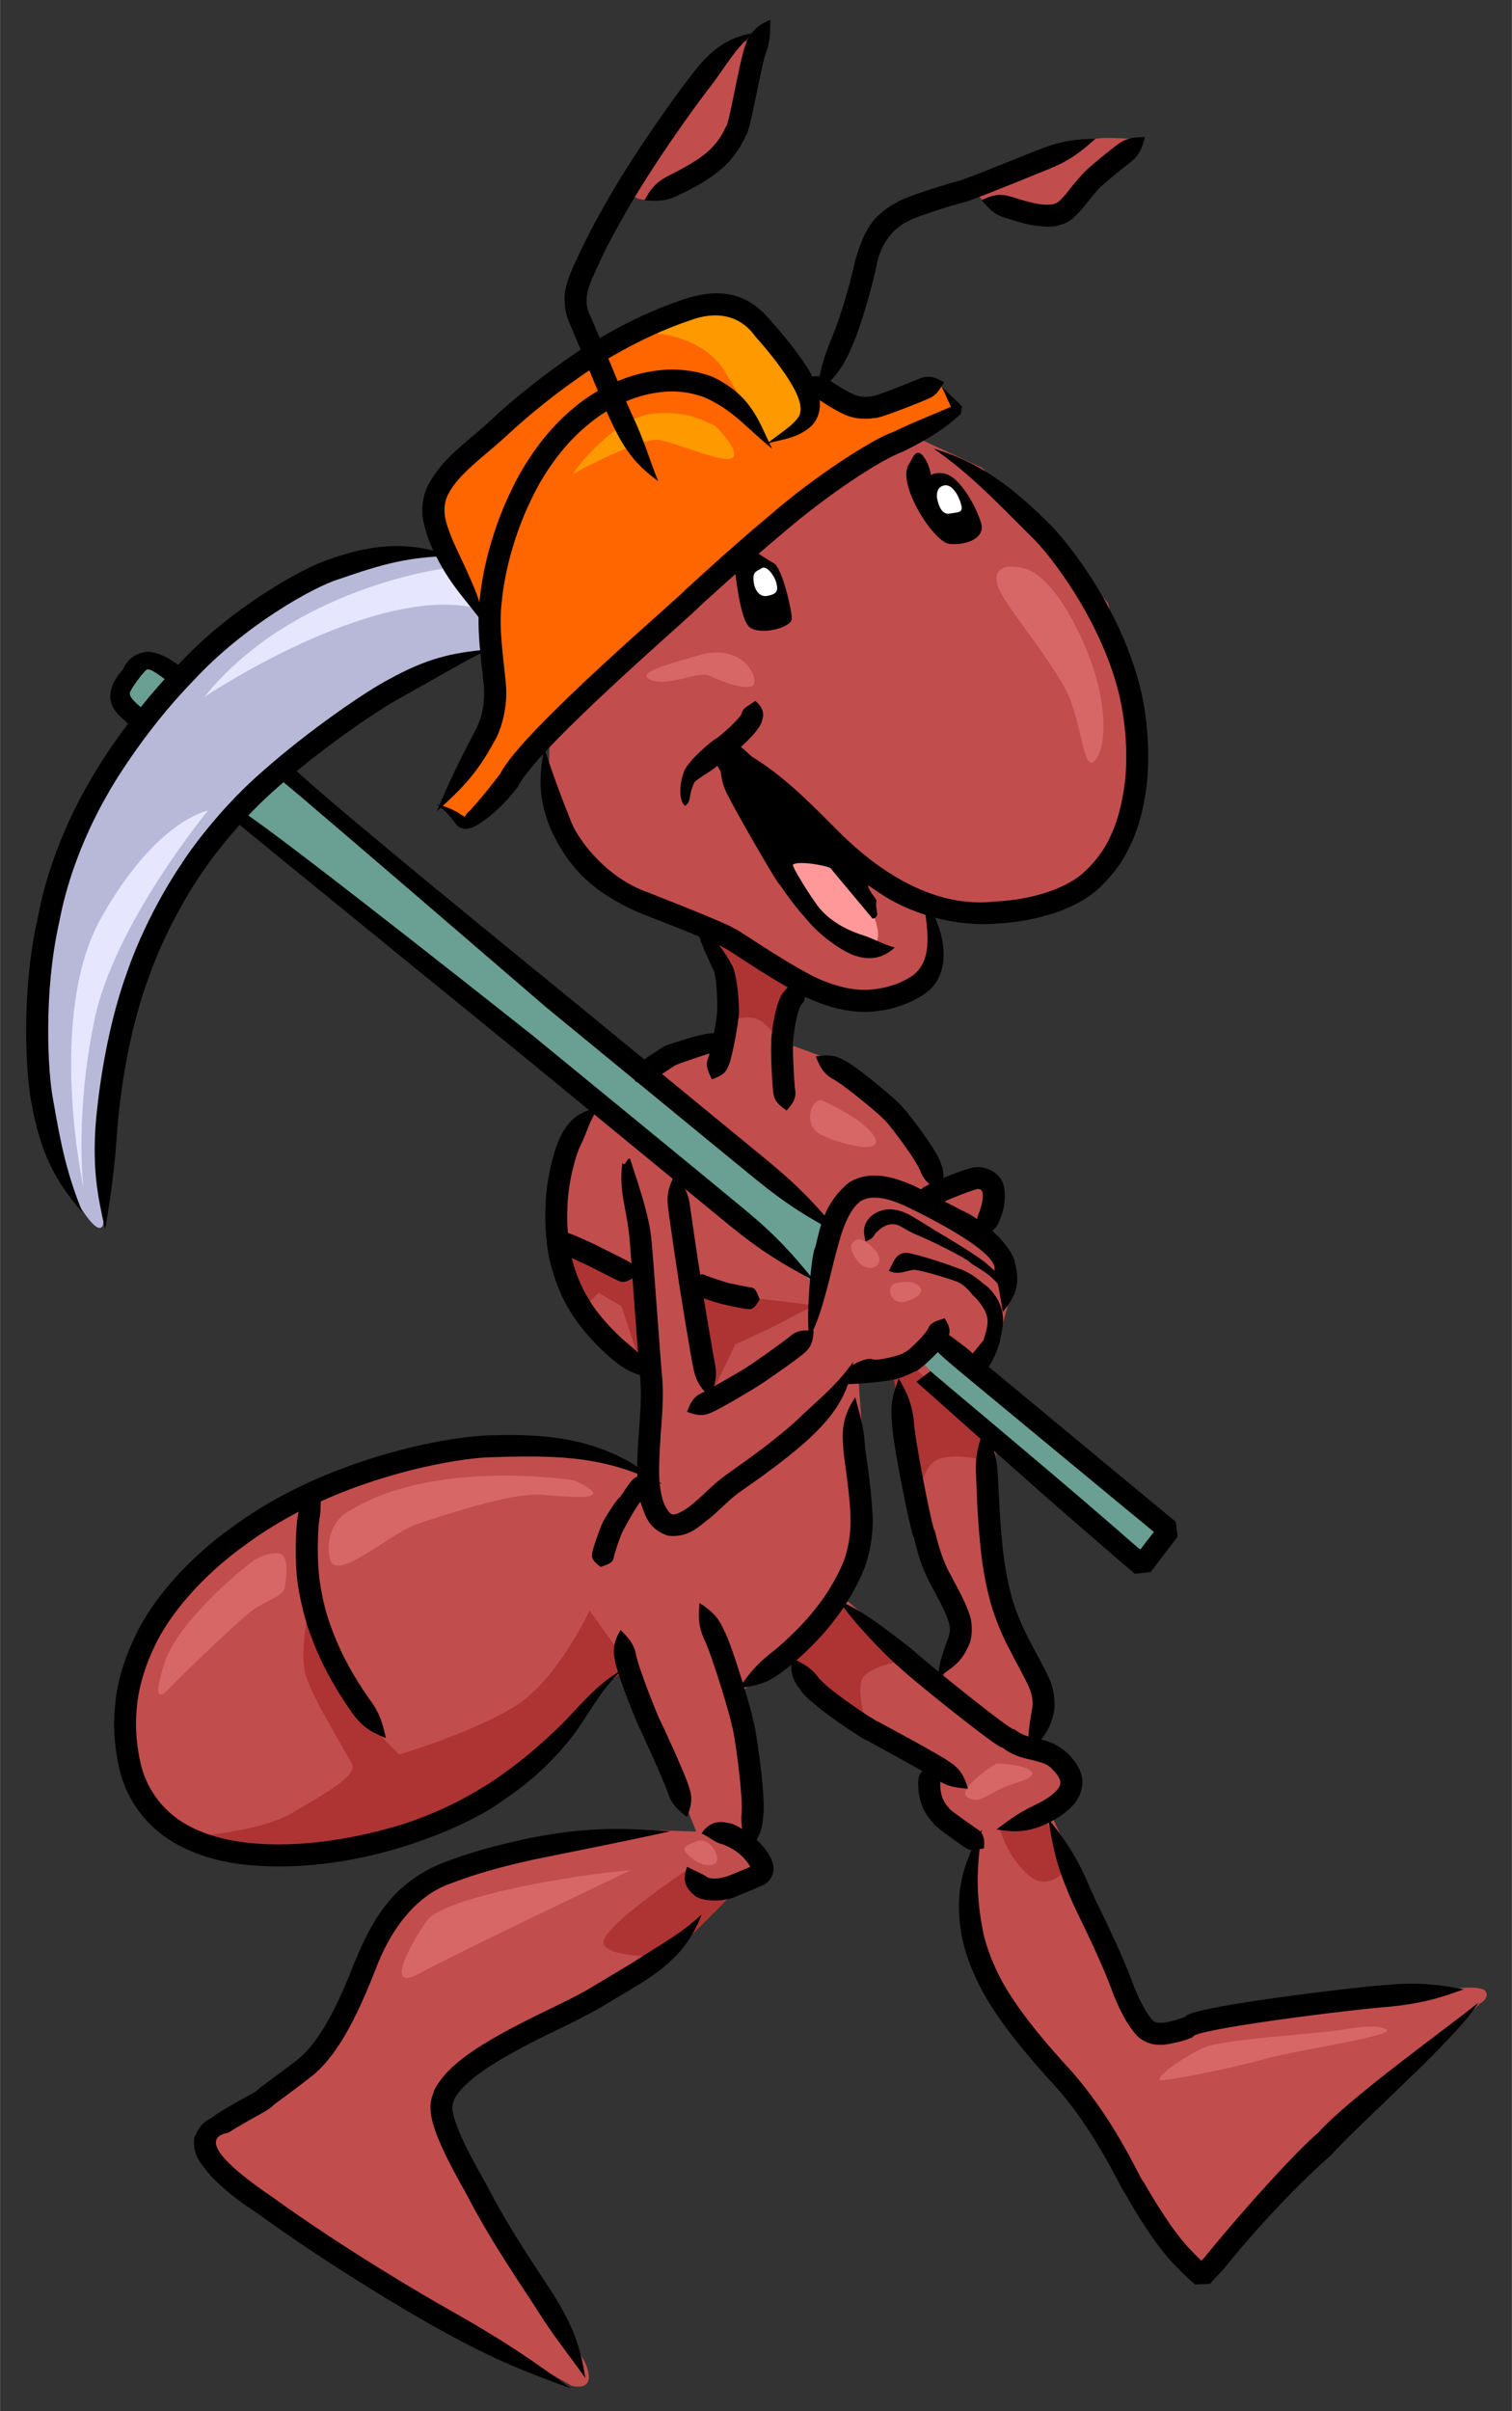 <?xml version="1.0" encoding="UTF-8"?>
<!DOCTYPE svg PUBLIC "-//W3C//DTD SVG 1.1//EN" "http://www.w3.org/Graphics/SVG/1.1/DTD/svg11.dtd">
<!-- Creator: CorelDRAW -->
<svg xmlns="http://www.w3.org/2000/svg" xml:space="preserve" width="64.353mm" height="102.585mm" version="1.1" style="shape-rendering:geometricPrecision; text-rendering:geometricPrecision; image-rendering:optimizeQuality; fill-rule:evenodd; clip-rule:evenodd"
viewBox="0 0 6435 10259"
 xmlns:xlink="http://www.w3.org/1999/xlink">
 <rect x="0" y="0" width="6435" height="10259" fill="#333333" stroke="none"/>
 <defs>
  <style type="text/css">
   <![CDATA[
    .fil0 {fill:transparent;fill-rule:nonzero}
    .fil5 {fill:#FF9999;fill-rule:nonzero}
    .fil3 {fill:#FF9900;fill-rule:nonzero}
    .fil8 {fill:#D76767;fill-rule:nonzero}
    .fil1 {fill:#C24D4D;fill-rule:nonzero}
    .fil9 {fill:#AE3434;fill-rule:nonzero}
    .fil2 {fill:#FF6600;fill-rule:nonzero}
    .fil7 {fill:#E6E6FF;fill-rule:nonzero}
    .fil6 {fill:#B8B8D9;fill-rule:nonzero}
    .fil4 {fill:#6A9F93;fill-rule:nonzero}
    .fil10 {fill:black;fill-rule:nonzero}
    .fil11 {fill:white;fill-rule:nonzero}
   ]]>
  </style>
 </defs>
 <g id="Layer_x0020_1">
  <g id="vc008217.ai">
   <g>
    <g>
     <path class="fil0" d="M3364 46c-53,-52 -60,-52 -178,-37 -117,15 -159,64 -238,129 -80,64 -538,779 -613,972 -76,193 7,318 7,318l-552 470c0,0 -103,117 -125,173 -23,57 19,137 19,137 0,0 -53,-34 -345,68 -291,102 -579,424 -579,424 0,0 -151,-38 -208,-12 -57,27 -208,235 -208,300 0,64 64,117 64,117 0,0 -254,363 -333,602 -79,238 -83,806 -68,999 15,193 170,416 261,492 91,76 136,128 212,102 76,-26 102,-45 106,-174 4,-129 26,-549 76,-685 49,-136 208,-515 367,-738l1298 984c0,0 -129,257 -136,530 -8,272 166,503 253,583 88,79 205,128 205,128l-15 178c0,0 -356,-136 -772,-60 -417,75 -784,257 -973,397 -189,140 -447,477 -500,689 -53,212 -22,526 95,696 117,171 511,250 700,246 189,-3 375,-49 375,-49 0,0 -212,227 -269,397 -57,171 -68,224 -163,307 -94,84 -333,197 -378,239 -46,41 -99,110 -61,223 38,113 136,201 175,257 37,57 1366,757 1366,757 0,0 117,57 215,53 99,-4 178,-56 186,-151 7,-95 -53,-238 -53,-238 0,0 -470,-791 -477,-814 -8,-23 38,-117 64,-129 27,-11 720,-352 818,-454 98,-102 189,-284 189,-284 0,0 231,-76 269,-151 38,-76 -34,-197 -34,-197l-65 -450 57 -20 356 197c0,0 30,163 68,227 38,65 144,114 144,114 0,0 -72,220 -19,439 53,219 223,420 371,556 147,136 250,246 318,379 68,132 272,454 337,515 64,60 155,52 231,22 75,-30 151,-98 166,-128 15,-31 1026,-1079 1026,-1079 0,0 57,-121 34,-193 -23,-72 -155,-106 -178,-114 -23,-7 -216,4 -216,4l-1006 129c0,0 -103,-16 -103,-34 0,-19 -287,-651 -287,-651 0,0 90,-99 94,-209 4,-109 -136,-193 -136,-193 0,0 61,-140 49,-215 -11,-76 -166,-239 -185,-318 -19,-80 -57,-318 -57,-318 0,0 379,310 432,333 52,23 158,-57 200,-99 42,-41 152,-219 148,-268 -4,-49 -799,-670 -799,-670 0,0 19,-152 38,-197 19,-45 45,-87 49,-163 4,-75 -94,-200 -94,-200 0,0 117,-235 -12,-345 -128,-110 -265,-26 -265,-26 0,0 -45,-99 -132,-208 -87,-110 -273,-227 -273,-227l30 -46c0,0 220,38 330,-102 110,-140 94,-242 94,-242 0,0 330,98 587,-99 257,-196 311,-594 299,-900 -11,-307 -265,-727 -344,-841 -80,-113 -454,-325 -454,-325 0,0 68,-84 72,-118 3,-34 -125,-189 -201,-253 -76,-64 -155,-42 -182,-31 -26,12 -193,91 -193,91 0,0 76,-170 95,-253 19,-83 57,-212 98,-265 42,-53 201,-79 201,-79 0,0 223,147 344,128 121,-19 250,-178 292,-231 41,-53 162,-113 196,-162 34,-50 65,-110 34,-160 -30,-49 -102,-37 -174,-56 -72,-19 -246,-4 -344,15 -98,19 -205,94 -337,136 -132,42 -276,30 -446,163 -171,132 -175,238 -193,299 -19,61 -61,280 -61,280 0,0 -114,-189 -227,-235 -114,-45 -296,-15 -337,4 -42,19 -254,129 -254,129 0,0 -3,-42 15,-87 19,-46 137,-239 137,-239 0,0 287,-72 390,-144 102,-72 136,-287 162,-378 27,-91 38,-383 38,-383z"/>
     <path class="fil1" d="M4144 811c0,0 49,61 87,72l261 57 375 -345c0,0 -174,-18 -231,0l-492 216z"/>
     <path class="fil1" d="M2675 811c0,0 34,65 118,27l295 -178 151 -507 -117 41 -447 617z"/>
     <path class="fil2" d="M1835 2200l208 402 64 355 -56 216 -178 246 113 95 398 -421 1677 -1343 -65 -125 -291 106 -257 -76c-197,-110 -402,-219 -599,-329l-601 367 -405 367 -8 140z"/>
     <path class="fil3" d="M3368 1845l-102 37 -189 -314c0,0 -80,-136 -303,-151l166 -106 212 11 284 318 19 125 -87 80z"/>
     <polygon class="fil4" points="3792,5807 4859,6663 4965,6496 3815,5565 "/>
     <path class="fil1" d="M4178 1990l-276 -128 -508 276 -1055 999 -4 201 208 401 473 201 87 193 -7 287 -337 125 -273 216 -106 288 42 367 178 276 185 110 0 461 -178 -60 -412 -64 -750 144 -560 340 -306 435 -57 383 170 272 239 148c578,-263 1165,-528 1744,-791l288 723 -246 -8 -859 201 -174 155 -276 552 -489 360 -23 95 519 423 1018 580c0,0 114,34 57,-99l-613 -1059 68 -171 893 -488 155 -178 42 -102 231 -91 -49 -102 -72 -655 181 -144 84 11 124 152 447 280 -7 163 189 159 -27 375 121 314 371 431 436 685 87 15 1150 -1124c0,0 38,-19 23,-49 -15,-30 -148,-11 -148,-11l-1287 162 -431 -938 132 -91 -166 -174 57 -193 -220 -489 -26 -609 -311 -337 -87 27 38 431 231 704 -102 193 -401 -340 94 -334 -45 -628 375 -136 143 79 76 -79 65 -235 -91 -242 34 -219 -84 -8 -151 30 -197 -310 -280 -216 -185 -68 64 -234 265 52 238 -64 57 -95 -7 -242 340 30 291 -102 190 -223 53 -481 -132 -517 -330 -387 -208 -190z"/>
     <polygon class="fil4" points="499,2961 1021,3484 3482,5474 3550,5209 1150,3241 696,2832 575,2817 "/>
     <path class="fil5" d="M3300 3633l233 -6 187 275c0,0 34,77 6,113l-220 -72 -206 -310z"/>
     <path class="fil6" d="M211 4895c0,0 190,402 227,318l16 -113 0 -417 181 -749 470 -598 620 -462 356 -106 -23 -136 -174 -280 -280 22 -447 182 -386 326 -363 462 -227 567 -46 666 76 318z"/>
     <path class="fil7" d="M1884 2420c0,0 -643,83 -1014,545 0,0 711,-477 1151,-379l-137 -166z"/>
     <path class="fil7" d="M355 5054c0,0 -159,-734 76,-1150 235,-417 454,-455 454,-455 0,0 -401,485 -484,894 -84,408 -46,711 -46,711z"/>
     <path class="fil3" d="M3042 1810c-18,0 -98,-68 -268,-49 -171,19 -360,277 -330,254 31,-23 292,-151 356,-144 65,7 284,106 318,76 34,-30 -76,-137 -76,-137z"/>
     <path class="fil8" d="M4352 2416c-95,-21 -136,19 -95,102 42,84 243,322 296,454 53,133 60,303 102,269 41,-34 61,-166 15,-341 -45,-173 -182,-454 -318,-484z"/>
     <path class="fil8" d="M2978 2787c-127,37 -280,76 -208,106 72,30 204,-38 246,-19 41,19 178,76 193,34 15,-41 -61,-170 -231,-121z"/>
     <path class="fil8" d="M3493 4680c-53,11 -64,109 -8,143 57,34 277,99 239,19 -38,-79 -231,-162 -231,-162z"/>
     <path class="fil8" d="M3641 5277c-20,17 -31,27 3,80 34,53 91,45 99,8 7,-38 -76,-110 -102,-88z"/>
     <path class="fil8" d="M3803 5463c-34,23 -7,87 46,76 53,-12 94,-46 57,-72 -39,-27 -103,-4 -103,-4z"/>
     <path class="fil8" d="M2444 6299c0,0 -612,-101 -980,144 -23,16 -83,84 -60,189 22,107 257,-109 370,-147 114,-38 405,-136 534,-125 129,11 208,15 216,-4 8,-19 -80,-57 -80,-57z"/>
     <path class="fil8" d="M1085 6636c-105,76 -336,284 -385,440 -50,155 -23,155 26,102 49,-53 276,-269 337,-318 61,-49 140,-65 148,-103 7,-37 22,-140 -23,-147 -46,-8 -103,26 -103,26z"/>
     <path class="fil8" d="M2971 7833c-43,15 -80,26 -42,60 38,34 72,53 110,38 38,-15 -15,-117 -68,-98z"/>
     <path class="fil8" d="M4242 7503c-34,19 -170,114 -125,144 46,30 83,-8 137,-34 53,-27 162,-45 136,-76 -27,-30 -148,-34 -148,-34z"/>
     <path class="fil8" d="M2683 7958c-223,15 -795,113 -867,215 -72,102 -182,307 -30,223 151,-83 897,-438 897,-438z"/>
     <path class="fil8" d="M5722 8635c-117,19 -511,41 -594,76 -83,34 -231,140 -185,140 45,0 310,-54 442,-91 133,-38 561,-99 515,-125 -45,-27 -178,0 -178,0z"/>
     <path class="fil9" d="M3099 4343c0,0 53,-19 106,-12 53,8 106,91 106,91l91 -235 -394 -226 106 234 -15 148z"/>
     <polygon class="fil9" points="2494,5554 2547,5501 2645,5558 2721,5789 2736,5437 2372,5281 "/>
     <polygon class="fil9" points="3042,5902 3129,5721 3277,5652 3466,5554 2940,5489 "/>
     <path class="fil9" d="M3913 6356c0,0 15,-132 91,-151 75,-19 163,4 163,4l37 -103 -317 -291 -88 19 35 223 79 299z"/>
     <path class="fil9" d="M3849 7064c0,0 -137,23 -175,72 -37,49 20,223 20,223l-254 -212 -79 -68 208 -276 280 261z"/>
     <path class="fil9" d="M4383 7768l-129 11c0,0 34,125 125,201 90,76 170,-38 170,-38l-106 -216 -60 42z"/>
     <path class="fil9" d="M2917 7961c0,0 -370,246 -348,310 23,65 284,53 284,53l265 -265 -201 -98z"/>
     <path class="fil9" d="M817 7814c0,0 288,-19 424,-99 136,-80 280,-159 257,-208 -22,-49 -181,-299 -201,-394 -18,-94 12,-242 12,-242l288 492 102 102c0,0 329,-98 503,-212 174,-113 307,-401 307,-401l147 205 0 52 -136 103 -181 257 -379 254 -390 143 -424 35 -329 -87z"/>
     <g>
      <path class="fil10" d="M2801 2047c-41,-101 -57,-168 -110,-280 -28,-58 -104,-251 -178,-421 -38,-74 -3,-138 25,-201 26,-59 46,-96 46,-96 0,-1 76,-150 177,-306 101,-158 218,-319 262,-374 75,-99 100,-156 184,-228 -109,16 -183,72 -259,172 -42,51 -165,222 -266,379 -103,160 -181,314 -181,314 1,1 -20,38 -48,100 -14,30 -33,67 -44,116 -14,48 -4,115 17,159 75,174 149,361 181,425 55,116 105,176 194,241z"/>
      <path class="fil10" d="M2743 852c56,4 90,5 141,-20 27,-13 113,-51 185,-112 72,-60 108,-147 106,-146 16,-2 67,-311 87,-356 17,-48 15,-79 17,-134 -51,21 -83,47 -105,104 -28,68 -73,362 -86,352 1,1 -23,61 -80,109 -57,48 -139,86 -165,100 -50,25 -73,54 -100,103z"/>
      <path class="fil10" d="M3475 1677c65,-57 108,-101 147,-194 24,-47 78,-211 108,-350 27,-148 129,-189 134,-191 -3,-4 110,-47 258,-87 143,-53 288,-115 338,-134 91,-37 137,-72 203,-131 -87,3 -145,9 -237,45 -50,18 -200,82 -333,131 -136,36 -274,88 -272,93 1,2 -35,13 -81,56 -50,44 -80,121 -100,193 -33,149 -81,289 -104,339 -36,89 -48,143 -61,230z"/>
      <path class="fil10" d="M4178 852c33,36 49,58 94,73 25,6 95,36 180,39 40,4 93,-13 117,-38 23,-20 32,-33 33,-33 -1,3 45,-59 81,-97 52,-46 109,-91 130,-107 36,-29 48,-59 60,-106 -49,1 -79,4 -117,32 -20,15 -82,64 -134,110 -60,63 -87,106 -91,107 0,-1 -10,12 -23,24 -11,9 -26,16 -55,15 -56,-1 -129,-29 -153,-35 -44,-13 -79,-6 -122,16z"/>
      <path class="fil10" d="M1859 3452c100,-91 168,-155 246,-300 22,-35 60,-140 47,-250 -10,-111 -30,-225 -17,-338 21,-228 117,-419 116,-418 1,2 78,-199 255,-342 84,-71 193,-120 288,-133 95,-16 172,7 205,20 124,55 182,134 287,218 -58,-117 -85,-224 -252,-305 -45,-18 -140,-44 -254,-25 -113,16 -237,72 -334,153 -196,160 -279,379 -280,375 1,0 -101,201 -125,448 -14,124 8,256 17,353 10,101 -16,164 -36,202 -71,135 -111,217 -163,342z"/>
      <path class="fil10" d="M2069 2670c-28,-141 -79,-230 -144,-374 -13,-39 -58,-120 -16,-196 43,-84 151,-158 246,-245 179,-168 367,-289 367,-288 0,1 185,-127 415,-204 114,-43 215,-20 277,68 74,82 124,153 146,189 40,64 58,116 41,150 -24,40 -82,74 -136,117 68,-19 128,-21 189,-75 65,-69 29,-168 -14,-241 -25,-41 -81,-119 -155,-201 -36,-44 -91,-97 -167,-114 -75,-18 -147,-2 -210,18 -245,82 -436,216 -437,214 1,0 -195,125 -380,298 -86,82 -203,156 -265,271 -33,57 -34,132 -21,175 11,46 25,80 35,102 74,160 148,220 229,336z"/>
      <path class="fil10" d="M3424 1612c16,40 21,62 51,82 16,9 63,44 120,70 64,29 130,14 127,14 10,8 199,-68 230,-82 32,-13 43,-33 66,-69 -36,-22 -64,-31 -99,-18 -42,17 -216,87 -212,77 0,0 -38,9 -74,-8 -42,-18 -91,-53 -108,-63 -31,-19 -62,-18 -101,-3z"/>
      <path class="fil10" d="M4094 1729l-2 -2 -9 -9c-22,-21 -46,-45 -72,-70 12,30 24,57 36,83l-12 5 -42 18c-57,24 -117,48 -194,85 -87,30 -331,187 -521,352 -195,163 -362,321 -363,320 6,5 -697,600 -786,781 -50,66 -89,113 -130,158 -30,22 -7,36 -43,12 -28,-18 -62,-32 -97,-39 30,21 52,44 70,68 9,10 16,34 55,36 31,-4 44,-16 59,-24 54,-36 108,-86 160,-154 77,-165 780,-764 774,-769 1,1 169,-157 361,-317 193,-165 414,-309 502,-340 75,-37 135,-71 187,-110 13,-9 25,-19 37,-30l18 -16 5 -4 1 -1 1 -1 0 0 0 0c10,-64 3,-18 5,-32z"/>
      <path class="fil10" d="M2316 3184c-21,116 -28,204 26,340 17,35 50,110 117,183 65,74 167,136 263,177 198,77 361,143 357,149 4,-8 146,101 337,203 96,48 214,81 316,66 100,-11 175,-52 210,-78 131,-98 63,-312 -12,-398 15,119 46,252 -43,323 -25,18 -84,51 -166,60 -80,12 -177,-14 -264,-57 -171,-91 -328,-207 -333,-201 3,-6 -180,-81 -364,-153 -193,-67 -311,-244 -333,-311 -48,-119 -73,-191 -111,-303z"/>
      <path class="fil10" d="M447 5230c26,-151 40,-251 52,-427 7,-96 38,-383 129,-631 85,-249 223,-446 222,-445 -1,0 130,-202 329,-375 197,-174 439,-337 522,-381 153,-85 237,-136 373,-207 -152,13 -259,38 -420,127 -89,46 -334,211 -538,392 -207,179 -345,392 -343,392 0,-1 -145,206 -234,466 -94,259 -126,557 -133,654 -11,182 7,286 41,435z"/>
      <path class="fil10" d="M351 5159c-67,-167 -91,-281 -126,-484 -21,-109 -42,-452 28,-757 58,-308 212,-549 211,-550 -1,1 140,-248 359,-472 212,-231 511,-399 617,-431 192,-67 305,-97 485,-99 -170,-57 -311,-61 -519,12 -115,35 -431,213 -650,453 -228,232 -374,491 -373,491 2,-2 -161,255 -221,576 -74,318 -52,675 -29,791 38,215 100,335 218,470z"/>
      <path class="fil10" d="M622 3030c-8,-13 -71,-52 -70,-80 0,-15 68,-106 76,-102 20,-2 71,42 84,49l59 -61c-16,-5 -72,-60 -144,-63 -87,8 -105,84 -105,76 0,2 -53,51 -53,116 2,64 66,100 74,114l79 -49z"/>
      <path class="fil10" d="M1196 3319c149,123 1125,964 1125,964 0,0 747,614 897,736 138,112 226,164 361,236 -97,-118 -165,-194 -302,-308 -149,-123 -897,-736 -897,-736 0,0 -1005,-816 -1141,-952l-43 60z"/>
      <path class="fil10" d="M1004 3497c149,123 1204,981 1204,981 0,0 748,614 897,736 139,113 227,165 361,236 -96,-118 -164,-194 -302,-308 -148,-123 -897,-736 -897,-736 0,0 -1069,-848 -1233,-951l-30 42z"/>
      <path class="fil10" d="M3444 5688c45,-58 91,-268 111,-346 12,-36 39,-183 109,-232 72,-42 183,22 178,16 -9,-4 416,191 390,279 18,60 24,104 36,177 44,-55 79,-109 52,-206 -5,-60 -118,-179 -231,-228 -107,-57 -206,-106 -209,-107 0,0 -27,-12 -72,-26 -44,-12 -121,-29 -194,16 -129,104 -130,250 -149,288 -19,81 -33,296 -21,369z"/>
      <path class="fil10" d="M3684 5282c41,-15 32,-28 49,-41 8,-8 51,-53 104,-21 46,29 85,42 84,42 2,0 184,85 210,111 27,23 86,42 137,117 4,-44 -30,-80 -62,-107 -34,-35 -218,-143 -217,-142 -1,0 -41,-26 -94,-58 -26,-16 -59,-34 -98,-37 -41,-4 -74,16 -85,25 -42,36 -38,69 -28,111z"/>
      <path class="fil10" d="M3783 5407c39,20 74,-1 105,-4 17,-3 138,33 179,48 42,14 73,60 73,60 1,-1 43,38 58,81 16,43 -10,93 -11,109l-56 69 60 64c28,-19 62,-109 65,-129 1,-21 26,-83 4,-143 -20,-61 -69,-98 -70,-96 0,1 -50,-50 -114,-70 -62,-24 -204,-70 -225,-65 -41,5 -48,40 -68,76z"/>
      <path class="fil10" d="M3888 5123c37,16 62,21 92,8 32,-19 194,-83 185,-71 1,0 12,-4 17,16 6,26 -12,78 -18,91 -11,28 -4,49 6,88 40,-7 65,-19 80,-52 7,-19 35,-72 24,-146 -12,-92 -126,-96 -117,-90 -14,-9 -188,61 -217,80 -31,15 -39,37 -52,76z"/>
      <path class="fil10" d="M3437 4194c-35,-16 -74,-13 -97,22 -44,37 -62,225 -57,224 -4,0 2,180 9,214 5,32 23,48 56,71 26,-30 40,-50 37,-81 -6,-34 -13,-202 -9,-201 -6,-1 16,-164 40,-174 13,-20 7,-34 21,-75z"/>
      <path class="fil10" d="M3472 4495c18,45 32,71 69,94 44,20 224,170 220,174 6,-4 146,180 159,227 17,38 40,54 82,80 14,-45 20,-77 2,-121 -13,-53 -170,-256 -176,-251 4,-5 -191,-169 -238,-188 -40,-23 -71,-22 -118,-15z"/>
      <path class="fil10" d="M3368 5681c-29,26 -186,136 -187,134 1,2 -82,50 -143,84 9,-28 12,-55 6,-90 -8,-40 -35,-199 -49,-285 33,12 77,25 77,24 0,0 95,23 115,22 18,2 30,-13 46,-41 -11,-31 -19,-48 -34,-51 -18,-1 -103,-20 -103,-20 0,0 -83,-26 -98,-34 -6,-3 -12,-2 -18,0 -13,-82 -39,-260 -45,-304 -8,-53 -29,-81 -64,-121 -23,48 -35,81 -28,135 6,57 50,346 50,346 0,0 46,289 59,346 8,41 23,67 47,95 -7,3 -13,6 -17,8 -31,16 -43,38 -58,78 39,14 65,20 99,5 38,-14 209,-117 208,-118 1,1 166,-112 195,-140 28,-24 34,-50 37,-92 -43,-3 -68,-2 -95,19z"/>
      <path class="fil10" d="M2679 5723c-31,-25 -121,-105 -175,-198 -42,-68 -63,-140 -71,-172 35,16 76,34 76,35 -1,-1 104,53 126,63 20,9 39,0 68,-19 -4,-35 -8,-54 -27,-64 -20,-11 -126,-64 -127,-64 1,-1 -104,-50 -132,-58 -3,-33 -4,-73 -2,-115 4,-110 38,-223 55,-256 30,-62 36,-99 74,-159 -71,9 -123,45 -159,121 -22,40 -60,170 -63,290 -7,120 15,229 16,229 1,0 21,112 85,218 63,106 163,195 197,221 63,50 110,61 180,70 -38,-60 -64,-95 -121,-142z"/>
      <path class="fil10" d="M3825 5865c-24,65 -37,110 -29,185 1,84 84,489 92,487 3,-1 16,102 76,210 27,51 55,101 69,141 16,42 9,58 4,78 -20,55 -41,103 -44,172 54,-42 97,-57 132,-142 10,-18 20,-86 -3,-138 -19,-54 -50,-106 -75,-155 -50,-87 -67,-192 -69,-190 -8,2 -87,-392 -89,-473 -10,-74 -29,-114 -64,-175z"/>
      <path class="fil10" d="M4188 6078c-24,69 -38,114 -34,195 2,43 5,174 18,297 10,122 39,233 40,233 -2,-2 29,114 88,221 27,55 60,110 79,154 19,42 17,73 14,91 -12,66 -18,115 -19,188 54,-49 93,-83 112,-175 4,-24 5,-85 -21,-141 -24,-54 -56,-106 -82,-159 -57,-104 -82,-202 -81,-203 -1,0 -27,-101 -37,-219 -12,-117 -15,-248 -19,-292 -4,-80 -23,-126 -58,-190z"/>
      <path class="fil10" d="M2724 6283c-31,-11 -69,70 -85,86 -19,14 -79,113 -76,114 -2,0 -42,106 -43,129 -4,20 10,35 36,55 33,-11 50,-18 55,-35 2,-20 34,-109 36,-109 -2,-1 63,-118 77,-131 12,-12 9,-76 0,-109z"/>
      <path class="fil10" d="M2641 6935c-24,43 -35,75 -25,123 5,56 106,302 108,299 1,1 108,234 122,281 16,43 39,62 78,93 18,-46 25,-79 9,-125 -14,-53 -124,-288 -124,-287 -3,0 -97,-234 -103,-283 -10,-44 -30,-65 -65,-101z"/>
      <path class="fil10" d="M3220 7828c17,-29 26,-59 28,-101 14,-70 -35,-407 -43,-406 6,-2 -90,-326 -124,-385 -25,-58 -55,-83 -104,-116 -5,59 -5,96 18,151 32,58 125,369 119,371 8,-1 53,318 41,383 -1,22 1,40 4,57 -26,-16 -50,-26 -63,-26 -49,-12 -86,7 -110,45 41,20 54,37 85,45 16,4 69,27 101,67 9,10 16,20 21,30 -21,9 -53,23 -84,35 -57,23 -97,15 -103,6 -18,-12 -41,-20 -82,-41 -14,41 -19,80 29,119 27,30 130,33 187,4 62,-24 110,-47 111,-46 78,-52 32,-133 -31,-192z"/>
      <path class="fil10" d="M3145 7182c73,-8 124,-21 190,-73 37,-27 142,-116 218,-218 79,-100 124,-211 122,-211 2,3 48,-117 38,-246 -7,-129 -31,-256 -33,-298 -6,-78 -22,-119 -40,-191 -41,62 -58,115 -52,199 0,46 26,179 31,293 8,117 -28,208 -30,209 1,0 -38,97 -110,188 -70,93 -168,177 -201,202 -62,49 -89,86 -133,146z"/>
      <path class="fil10" d="M3576 6816c38,67 190,226 254,280 64,61 425,349 435,339 5,0 13,17 75,40 46,15 109,20 135,49 42,42 49,66 22,94 -27,30 -68,50 -86,59 -70,33 -109,61 -170,107 75,12 128,14 211,-23 22,-12 67,-29 116,-81 23,-25 47,-74 36,-123 -12,-46 -40,-78 -66,-102 -68,-60 -136,-54 -171,-70 -23,-5 -55,-32 -53,-28 -5,12 -356,-270 -425,-333 -65,-53 -239,-189 -313,-208z"/>
      <path class="fil10" d="M4462 7739c18,114 32,189 84,312 27,72 128,254 196,443 20,47 41,93 71,135 17,21 26,41 63,58 30,15 56,13 79,13 84,-12 121,-33 122,-32 -19,-32 699,-121 840,-130 131,-14 205,-34 313,-74 -113,-20 -189,-31 -322,-19 -144,9 -859,96 -862,136 1,-2 -44,19 -98,26 -30,-2 -34,4 -59,-32 -22,-32 -43,-74 -61,-118 -66,-184 -174,-381 -197,-444 -53,-120 -97,-184 -169,-274z"/>
      <path class="fil10" d="M2853 7792c-210,-15 -356,-19 -606,30 -67,16 -202,42 -362,104 -82,32 -168,88 -232,166 -65,78 -108,170 -144,257 -67,174 -144,331 -235,408 -96,76 -174,128 -172,130 0,0 -4,4 -12,11 1,-2 -15,9 -30,17 -32,18 -80,43 -138,80 -28,27 -64,21 -96,103 -7,72 31,110 59,146 61,70 137,125 217,178 301,219 657,429 775,493 220,122 353,175 552,247 -171,-125 -289,-205 -506,-328 -119,-66 -466,-270 -770,-490 -140,-95 -328,-243 -181,-270 53,-34 101,-59 134,-78 19,-11 28,-15 45,-28 7,-6 11,-9 11,-9 -1,-3 63,-45 173,-132 113,-96 193,-270 261,-442 64,-174 174,-321 324,-372 149,-57 282,-85 347,-100 241,-49 379,-76 586,-121z"/>
      <path class="fil10" d="M2491 10118c-20,-130 -51,-218 -132,-349 -45,-73 -185,-271 -289,-474 -56,-99 -107,-193 -130,-263 -28,-72 -7,-92 -8,-96 -2,1 13,-35 69,-83 56,-49 148,-103 247,-155 100,-52 207,-99 300,-152 86,-51 158,-94 193,-116 130,-85 198,-161 245,-284 -97,89 -169,123 -294,205 -35,21 -105,63 -192,115 -82,47 -194,96 -295,149 -102,53 -199,109 -265,167 -66,55 -97,117 -94,119 1,0 -9,17 -13,46 -4,35 4,74 18,115 28,82 81,179 137,279 104,202 250,411 292,478 80,128 135,191 211,299z"/>
      <path class="fil10" d="M2383 7344c-82,79 -171,158 -298,242 -69,44 -214,131 -408,187 -193,55 -437,96 -659,63 -110,-16 -213,-54 -286,-115 -73,-61 -115,-140 -133,-214 -35,-151 -14,-253 -16,-253 1,1 5,-102 72,-244 65,-142 209,-310 396,-442 69,-51 144,-96 220,-136 -2,7 -3,13 -4,20 -7,42 -13,148 -4,254 11,104 40,194 40,194 -1,0 27,91 72,182 45,93 108,185 130,215 41,54 79,75 137,98 -14,-62 -24,-100 -61,-153 -21,-28 -80,-115 -122,-201 -42,-85 -67,-168 -67,-168 0,0 -26,-83 -35,-176 -9,-92 -3,-203 2,-232 6,-31 5,-54 6,-77 304,-137 613,-187 733,-188 304,-10 483,1 720,116 -205,-167 -408,-220 -726,-209 -172,1 -703,95 -1096,385 -197,138 -353,319 -425,478 -75,158 -80,275 -80,274 2,-1 -23,114 18,287 20,86 73,188 164,262 90,75 211,118 331,136 493,68 993,-160 1131,-265 135,-89 226,-181 300,-275 73,-96 117,-196 215,-286 -116,66 -187,162 -267,241z"/>
      <path class="fil10" d="M5611 9074c-87,73 -302,307 -478,523 -6,8 -13,15 -20,22 -20,-19 -39,-39 -57,-58 -42,-47 -76,-95 -103,-137 -55,-83 -86,-142 -86,-141 -8,6 -107,-244 -310,-474 -98,-106 -195,-221 -261,-326 -67,-105 -97,-201 -109,-249 -30,-146 -31,-245 -18,-366 6,-1 12,-2 19,-4 2,-29 1,-49 -11,-65 1,-5 2,-10 2,-15 -2,3 -4,7 -6,11 -1,-3 -4,-5 -6,-7 -28,-19 -134,-93 -127,-94 0,0 -20,-19 -29,-45 -9,-23 -10,-53 -9,-68 38,22 69,25 118,30 -15,-51 -32,-84 -78,-114 -50,-36 -305,-171 -303,-171 -5,4 -238,-150 -263,-198 -32,-37 -59,-50 -107,-74 -5,52 0,91 37,135 34,61 285,224 286,217 1,2 143,78 234,130 -10,9 -16,20 -17,35 -2,14 -3,65 15,111 17,47 50,76 49,76 -1,9 120,94 139,106 8,5 15,7 23,8 -49,110 -71,221 -38,384 12,54 47,163 120,277 71,113 172,232 271,340 187,208 291,460 298,455 0,0 31,59 89,148 29,44 65,95 111,147 24,25 48,51 76,75l21 19 3 3 0 0c-13,1 120,-5 63,-3l1 0 1 -1 5 -6 9 -10 39 -41c191,-237 379,-419 459,-487 127,-142 545,-507 629,-651 -129,105 -548,404 -681,553z"/>
      <path class="fil10" d="M3012 4507c-9,29 0,49 18,85 37,-13 59,-25 70,-57 17,-32 47,-211 43,-212 7,2 -2,-187 -32,-223 -15,-33 -103,-161 -142,-164 -8,40 54,160 64,185 20,23 23,194 17,196 2,0 -3,37 -12,79 -19,0 -39,4 -50,7 -26,3 -157,45 -156,47 -1,-2 -104,64 -120,82 -16,15 -16,36 -9,69 33,11 52,16 68,3 16,-15 105,-74 106,-73 0,-1 94,-34 143,-49 -3,11 -6,20 -8,25z"/>
      <path class="fil10" d="M3120 2356c4,22 23,280 72,314 49,34 178,0 178,-38 0,-38 -42,-216 -76,-235 -34,-19 -106,-68 -106,-68l-68 27z"/>
      <path class="fil10" d="M3870 1973c-59,78 102,333 170,341 68,8 155,-23 136,-87 -19,-65 -72,-159 -121,-195 -49,-36 -93,-11 -93,-11 0,0 -6,-49 -36,-84 -30,-33 -45,21 -56,36z"/>
      <path class="fil11" d="M3241 2418c-18,13 -38,11 -34,53 4,42 27,72 61,64 34,-7 45,-18 37,-51 -7,-32 -41,-81 -64,-66z"/>
      <path class="fil11" d="M4010 2068c-22,9 -27,36 -19,64 7,29 22,59 52,53 31,-5 52,-4 50,-26 -2,-23 -34,-112 -83,-91z"/>
      <path class="fil10" d="M2773 5282c-9,-115 -64,-263 -90,-347 -8,-25 -25,39 -34,12 -18,127 21,194 32,343 6,81 23,323 41,546 13,109 -1,207 -5,289 -6,80 -5,133 -5,133 2,0 -5,52 16,140 16,39 25,105 114,136 91,11 135,-43 181,-76 43,-37 85,-81 123,-108 45,-32 90,-63 130,-93 80,-59 144,-113 174,-142 82,-77 131,-145 159,-226 38,0 162,-10 203,-21 47,-12 84,-35 84,-34 4,5 56,-39 95,-81 25,24 53,48 84,74 128,106 714,591 836,691 -15,19 -32,42 -53,69l-5 6c-12,-10 -24,-20 -37,-31 -43,-38 -90,-79 -138,-120 -193,-168 -648,-548 -718,-608l-60 45c69,61 523,467 716,633 49,42 96,83 139,120 22,19 43,37 63,54l7 6 4 4 0 0c-60,6 83,-8 68,-7l0 0 1 -1 1 -2 12 -15 21 -28c27,-35 50,-64 65,-85 4,-5 7,-10 11,-14l2 -3 1 -1 0 -1 1 0 0 0 0 0c-15,-128 -4,-36 -8,-64l-4 -4c-5,-4 -8,-6 -8,-6 0,0 -636,-527 -828,-686 -24,-21 -47,-41 -73,-61 -12,-9 -26,-19 -39,-29 0,0 -7,-4 -13,-9 7,-23 -1,-44 -19,-71 -36,12 -55,17 -67,37 -7,28 -99,114 -103,107 2,8 -116,42 -141,29 -19,-3 -51,9 -80,26 1,-5 1,-9 2,-13 -5,7 -10,14 -16,21 0,1 0,1 -1,1 0,0 0,1 0,1 -67,88 -130,136 -226,228 -29,27 -90,78 -168,136 -39,29 -83,60 -128,92 -53,38 -89,78 -130,113 -38,35 -87,63 -100,56 -13,1 -37,-39 -44,-70 -16,-65 -12,-117 -13,-116 0,0 0,-48 5,-125 4,-75 19,-190 5,-304 -17,-221 -34,-465 -42,-546z"/>
      <path class="fil10" d="M2907 3296c-13,35 -21,110 9,133 30,-25 11,-38 37,-95 -2,-12 70,-49 100,-76 4,8 9,16 14,24 5,40 13,72 37,114 30,61 207,369 213,366 1,0 49,76 117,151 64,78 165,142 205,153 71,24 124,6 169,-34 -59,-18 -85,-36 -136,-53 -28,-8 -121,-41 -181,-111 -23,-25 -129,-189 -115,-190 27,-18 167,9 162,20 55,67 120,143 176,211 37,-9 8,-37 16,-75 2,-10 -32,-39 -36,-68 16,11 33,23 50,34 128,87 319,144 494,130 173,-9 343,-60 442,-153 95,-90 124,-170 125,-169 0,-1 42,-74 64,-196 25,-121 26,-290 -10,-460 -77,-345 -312,-648 -403,-733 -165,-164 -302,-257 -482,-310 156,108 261,221 415,374 83,77 308,373 378,689 34,157 33,314 10,423 -20,110 -56,172 -55,172 0,-1 -27,68 -104,140 -75,73 -226,122 -385,129 -333,38 -606,-239 -685,-319 -132,-133 -223,-220 -350,-299 -17,-16 -32,-30 -45,-40 38,-34 85,-82 90,-112 13,-34 -1,-61 -29,-84 -31,23 -49,29 -56,48 2,21 -106,113 -111,113 2,-6 -133,100 -140,153z"/>
     </g>
    </g>
   </g>
  </g>
 </g>
</svg>
